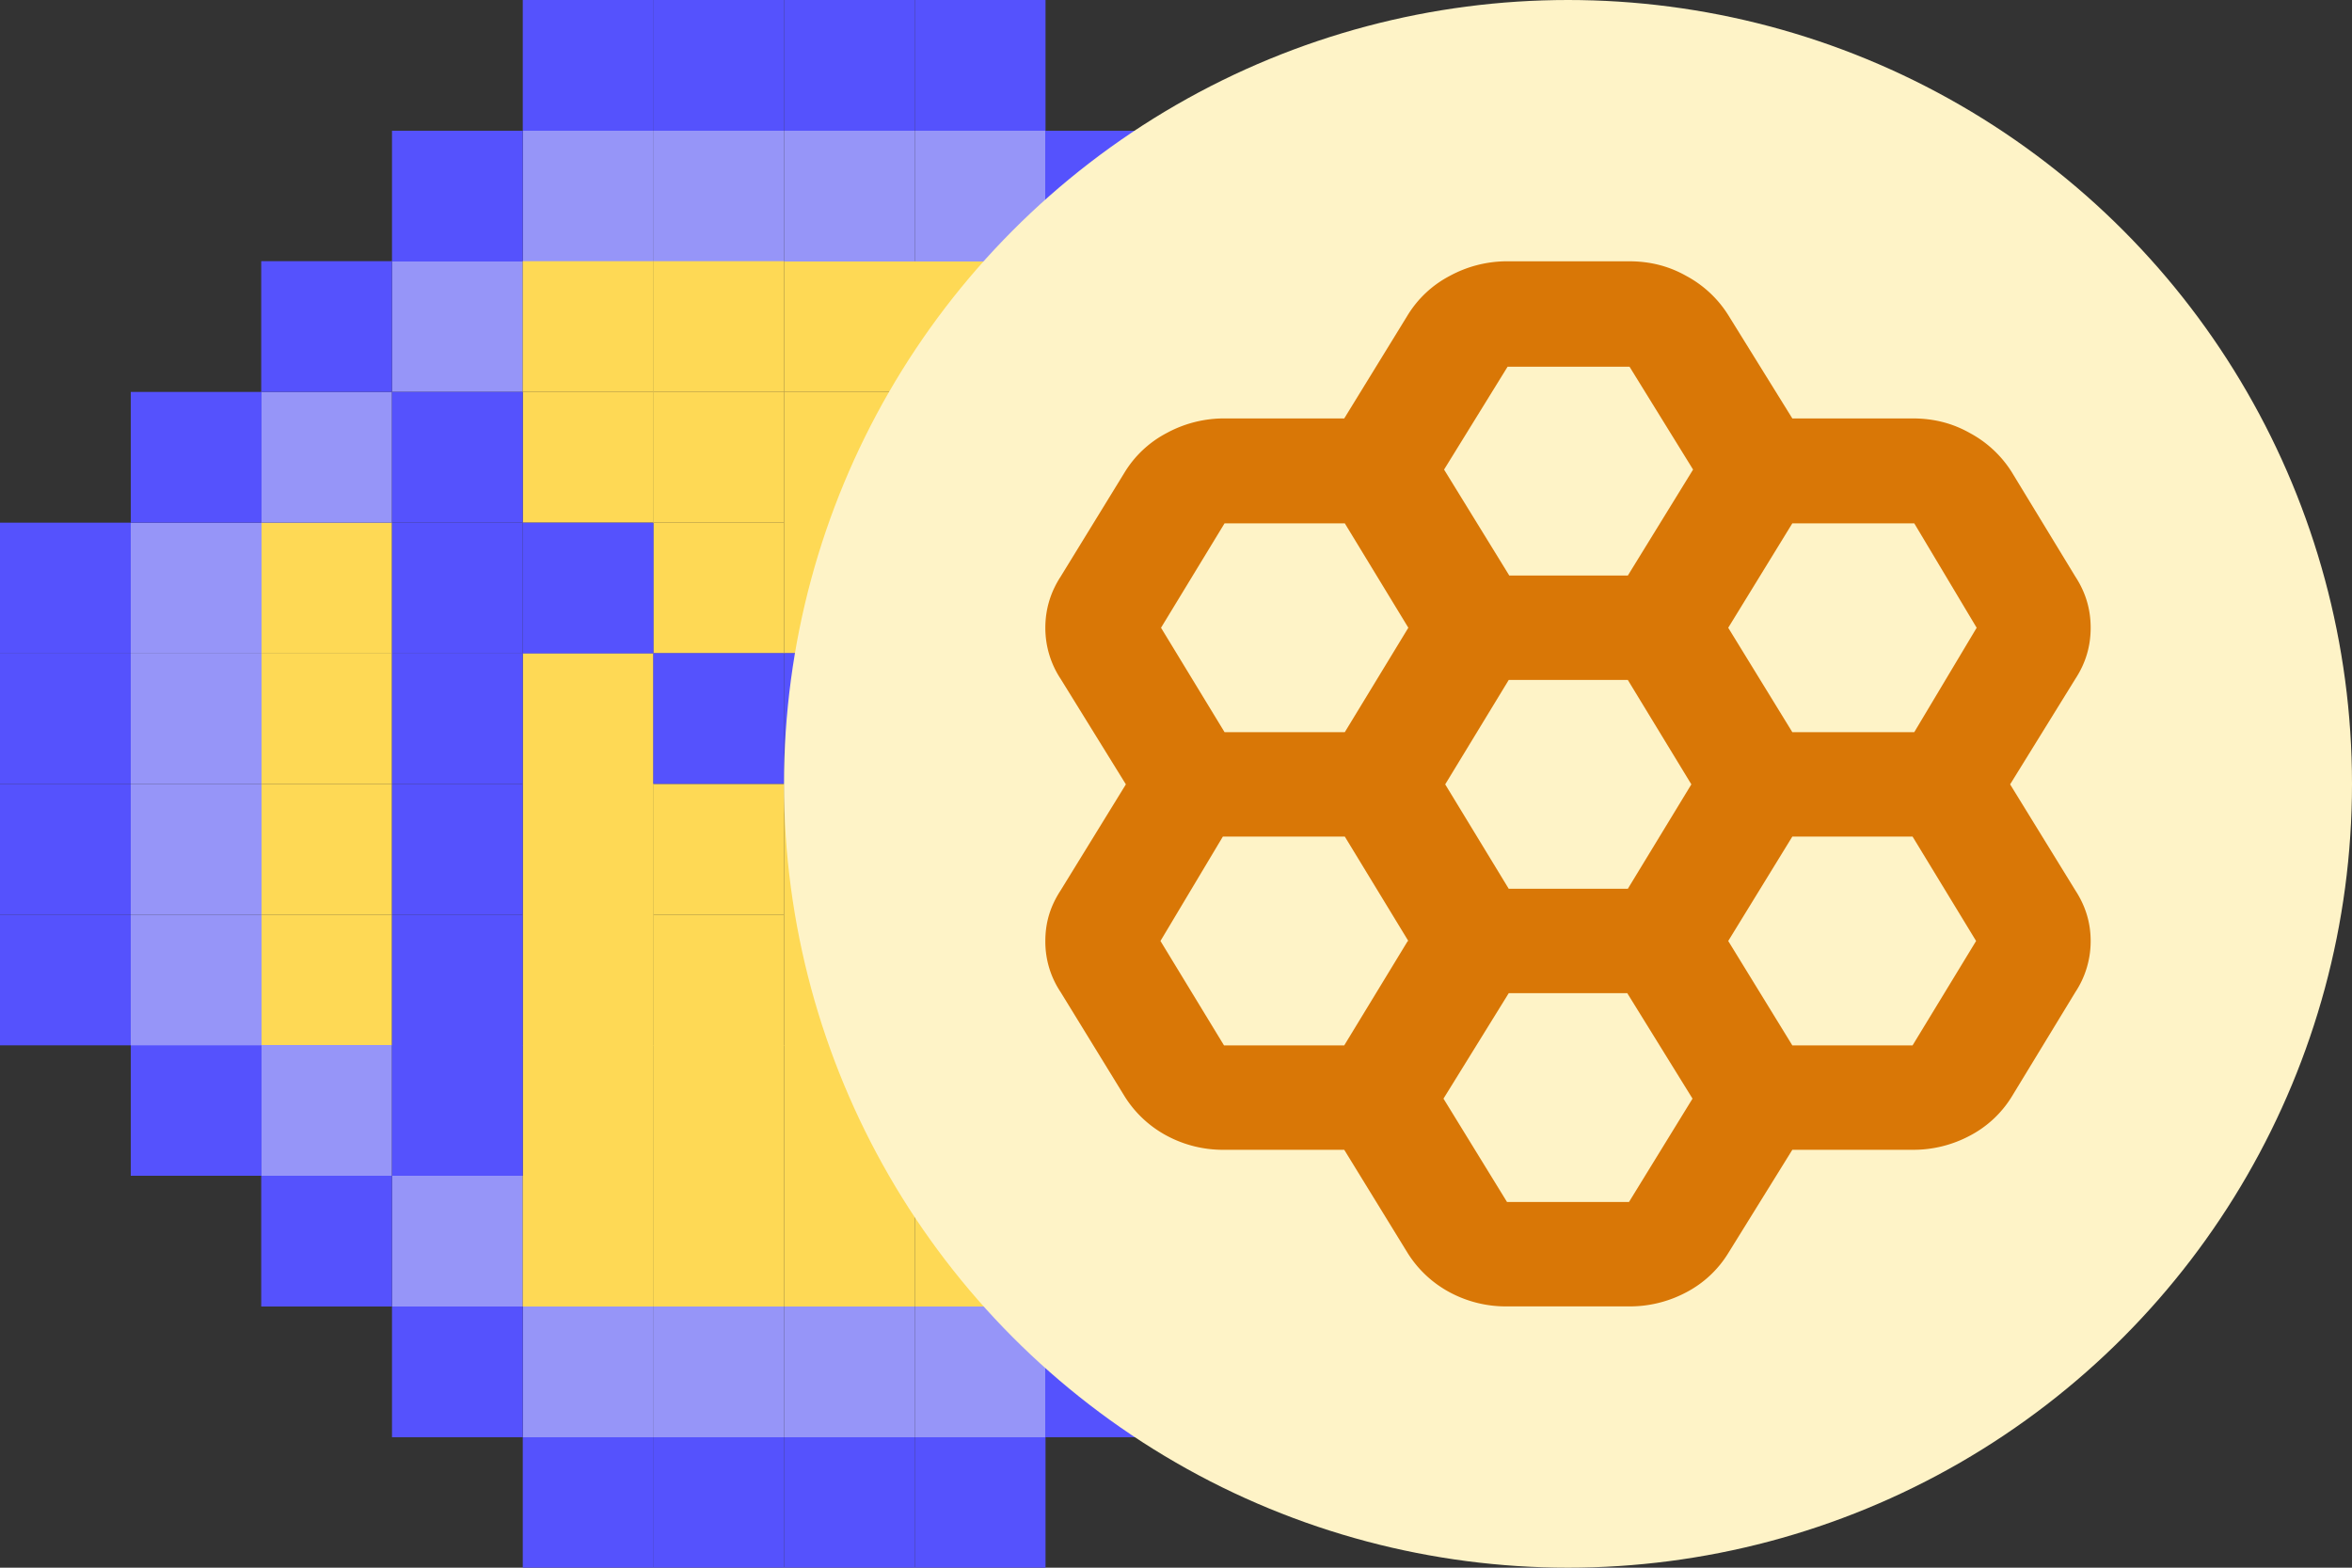 <svg xmlns="http://www.w3.org/2000/svg" viewBox="0 0 192 128"><rect x="0" y="0" width="192" height="128" fill="#333333" stroke="none"/><path fill="#FED955" d="M21.325 42.675H32V53.35H21.325zm0 21.325H32v10.675H21.325z"/><path fill="#FED955" d="M21.325 53.325H32V64H21.325zm0 21.35H32V85.35H21.325zM64 21.325h10.675V32H64zM64 96h10.675v10.675H64zm10.675-74.675H85.35V32H74.675z"/><path fill="#9695F8" d="M85.325 21.325H96V32H85.325zm-53.325 0h10.675V32H32zm64 64h10.675V96H96zm-74.675 0H32V96H21.325z"/><path fill="#9695F8" d="M74.675 10.675H85.35V21.35H74.675z"/><path fill="#5552FD" d="M74.675 0H85.35v10.675H74.675zm0 117.325H85.35V128H74.675z"/><path fill="#9695F8" d="M74.675 106.675H85.35v10.675H74.675zm-21.35-96H64V21.35H53.325z"/><path fill="#5552FD" d="M53.325 0H64v10.675H53.325zm0 117.325H64V128H53.325z"/><path fill="#9695F8" d="M53.325 106.675H64v10.675H53.325zm10.675-96h10.675V21.35H64z"/><path fill="#5552FD" d="M64 0h10.675v10.675H64zm0 117.325h10.675V128H64z"/><path fill="#9695F8" d="M64 106.675h10.675v10.675H64zm-21.325-96H53.35V21.35H42.675z"/><path fill="#5552FD" d="M42.675 0H53.35v10.675H42.675zm0 117.325H53.35V128H42.675z"/><path fill="#9695F8" d="M42.675 106.675H53.35v10.675H42.675zM96 32h10.675v10.675H96zm-74.675 0H32v10.675H21.325zm64 64H96v10.675H85.325zM32 96h10.675v10.675H32zm74.675-53.325h10.675V53.35h-10.675zm-96 0H21.35V53.35H10.675z"/><path fill="#5552FD" d="M0 42.675h10.675V53.35H0zM10.675 32H21.35v10.675H10.675zm96 0h10.675v10.675h-10.675zm-21.35 74.675H96v10.675H85.325zm-74.65-21.35H21.35V96H10.675zm10.65-64H32V32H21.325zm74.675 0h10.675V32H96zM96 96h10.675v10.675H96zm-74.675 0H32v10.675H21.325zM32 10.675h10.675V21.35H32zm53.325 0H96V21.35H85.325zm21.35 74.65h10.675V96h-10.675zM32 106.675h10.675v10.675H32zm85.325-64H128V53.35h-10.675z"/><path fill="#9695F8" d="M106.675 53.325h10.675V64h-10.675zm-96 0H21.35V64H10.675z"/><path fill="#5552FD" d="M0 53.325h10.675V64H0zm117.325 0H128V64h-10.675z"/><path fill="#9695F8" d="M106.675 64h10.675v10.675h-10.675zm-96 0H21.35v10.675H10.675z"/><path fill="#5552FD" d="M0 64h10.675v10.675H0zm117.325 0H128v10.675h-10.675z"/><path fill="#9695F8" d="M106.675 74.675h10.675V85.35h-10.675zm-96 0H21.35V85.35H10.675z"/><path fill="#5552FD" d="M0 74.675h10.675V85.35H0zm117.325 0H128V85.35h-10.675z"/><path fill="#FED955" d="M74.675 96H85.35v10.675H74.675zM64 42.675h10.675V53.35H64zM64 64h10.675v10.675H64zm0 10.675h10.675V85.35H64zM64 32h10.675v10.675H64z"/><path fill="#FED955" d="M64 85.325h10.675V96H64zM42.675 64H53.35v10.675H42.675zm0-10.675H53.35V64H42.675zm0 21.35H53.35V85.35H42.675zm0-42.675H53.35v10.675H42.675z"/><path fill="#FED955" d="M42.675 85.325H53.35V96H42.675zm32-21.325H85.35v10.675H74.675zm0-10.675H85.35V64H74.675zm0 21.35H85.35V85.35H74.675zm0-42.675H85.35v10.675H74.675z"/><path fill="#FED955" d="M74.675 85.325H85.35V96H74.675zm-21.35-64H64V32H53.325zm0 74.675H64v10.675H53.325z"/><path fill="#FED955" d="M42.675 21.325H53.35V32H42.675zm0 74.675H53.35v10.675H42.675zm10.65-53.325H64V53.35H53.325zm0 21.325H64v10.675H53.325z"/><path fill="#5552FD" d="M42.675 42.675H53.35V53.35H42.675zM64 53.325h10.675V64H64zm21.325-10.65H96V53.35H85.325zm0 21.325H96v10.675H85.325z"/><path fill="#5552FD" d="M85.325 53.325H96V64H85.325zm0 21.35H96V85.35H85.325zm0-42.675H96v10.675H85.325z"/><path fill="#5552FD" d="M85.325 85.325H96V96H85.325zM32 42.675h10.675V53.35H32zM32 64h10.675v10.675H32z"/><path fill="#5552FD" d="M32 53.325h10.675V64H32zm0 21.35h10.675V85.35H32zM32 32h10.675v10.675H32z"/><path fill="#5552FD" d="M32 85.325h10.675V96H32zm42.675-42.65H85.35V53.35H74.675zm-21.35 10.65H64V64H53.325z"/><path fill="#FED955" d="M53.325 74.675H64V85.35H53.325zm0-42.675H64v10.675H53.325z"/><path fill="#FED955" d="M53.325 85.325H64V96H53.325zM96 42.675h10.675V53.35H96zM96 64h10.675v10.675H96z"/><path fill="#FED955" d="M96 53.325h10.675V64H96zm0 21.35h10.675V85.35H96z"/><circle cx="64" cy="64" r="64" fill="#FEF3C7" transform="translate(64)"/><path fill="#D97706" d="M109.734 93.88h-9.816a9.7 9.7 0 0 1-4.676-1.152 9.14 9.14 0 0 1-3.426-3.196l-5.232-8.524a7.4 7.4 0 0 1-1.25-4.178c0-1.534.416-2.856 1.25-4.134l5.324-8.654-5.324-8.61a7.54 7.54 0 0 1-1.25-4.176c0-1.492.416-2.9 1.25-4.178l5.232-8.524a8.8 8.8 0 0 1 3.426-3.198 9.8 9.8 0 0 1 4.676-1.192h9.816l5.186-8.44a8.8 8.8 0 0 1 3.426-3.196 9.8 9.8 0 0 1 4.676-1.194h9.956c1.712 0 3.24.384 4.676 1.194a9.14 9.14 0 0 1 3.426 3.196l5.232 8.44h9.816c1.714 0 3.24.382 4.676 1.192a9.14 9.14 0 0 1 3.426 3.198l5.186 8.524c.834 1.28 1.25 2.644 1.25 4.178s-.416 2.898-1.25 4.176l-5.324 8.61 5.324 8.654c.834 1.28 1.25 2.642 1.25 4.134a7.53 7.53 0 0 1-1.25 4.178l-5.186 8.524a8.8 8.8 0 0 1-3.426 3.196 9.8 9.8 0 0 1-4.676 1.152h-9.816l-5.232 8.44a8.8 8.8 0 0 1-3.426 3.196 9.8 9.8 0 0 1-4.676 1.15h-9.958a9.7 9.7 0 0 1-4.676-1.15 9.14 9.14 0 0 1-3.426-3.196zm36.578-34.1h9.954l5.094-8.524-5.094-8.526h-9.954l-5.232 8.526zm-23.15 12.788h9.722l5.186-8.526-5.186-8.524h-9.722l-5.186 8.524zm0-25.574h9.722l5.326-8.654-5.186-8.396h-9.956l-5.184 8.396 5.324 8.654zm-8.196 4.26-5.186-8.524h-9.816l-5.186 8.526 5.186 8.524h9.816zm0 25.576-5.186-8.524h-9.954l-5.094 8.524 5.186 8.524h9.816l5.186-8.524zm8.196 4.262-5.326 8.61 5.186 8.44h9.956l5.186-8.44-5.326-8.61h-9.722zm23.15 4.262h9.816l5.186-8.524-5.186-8.524h-9.816l-5.232 8.524z"/></svg>
